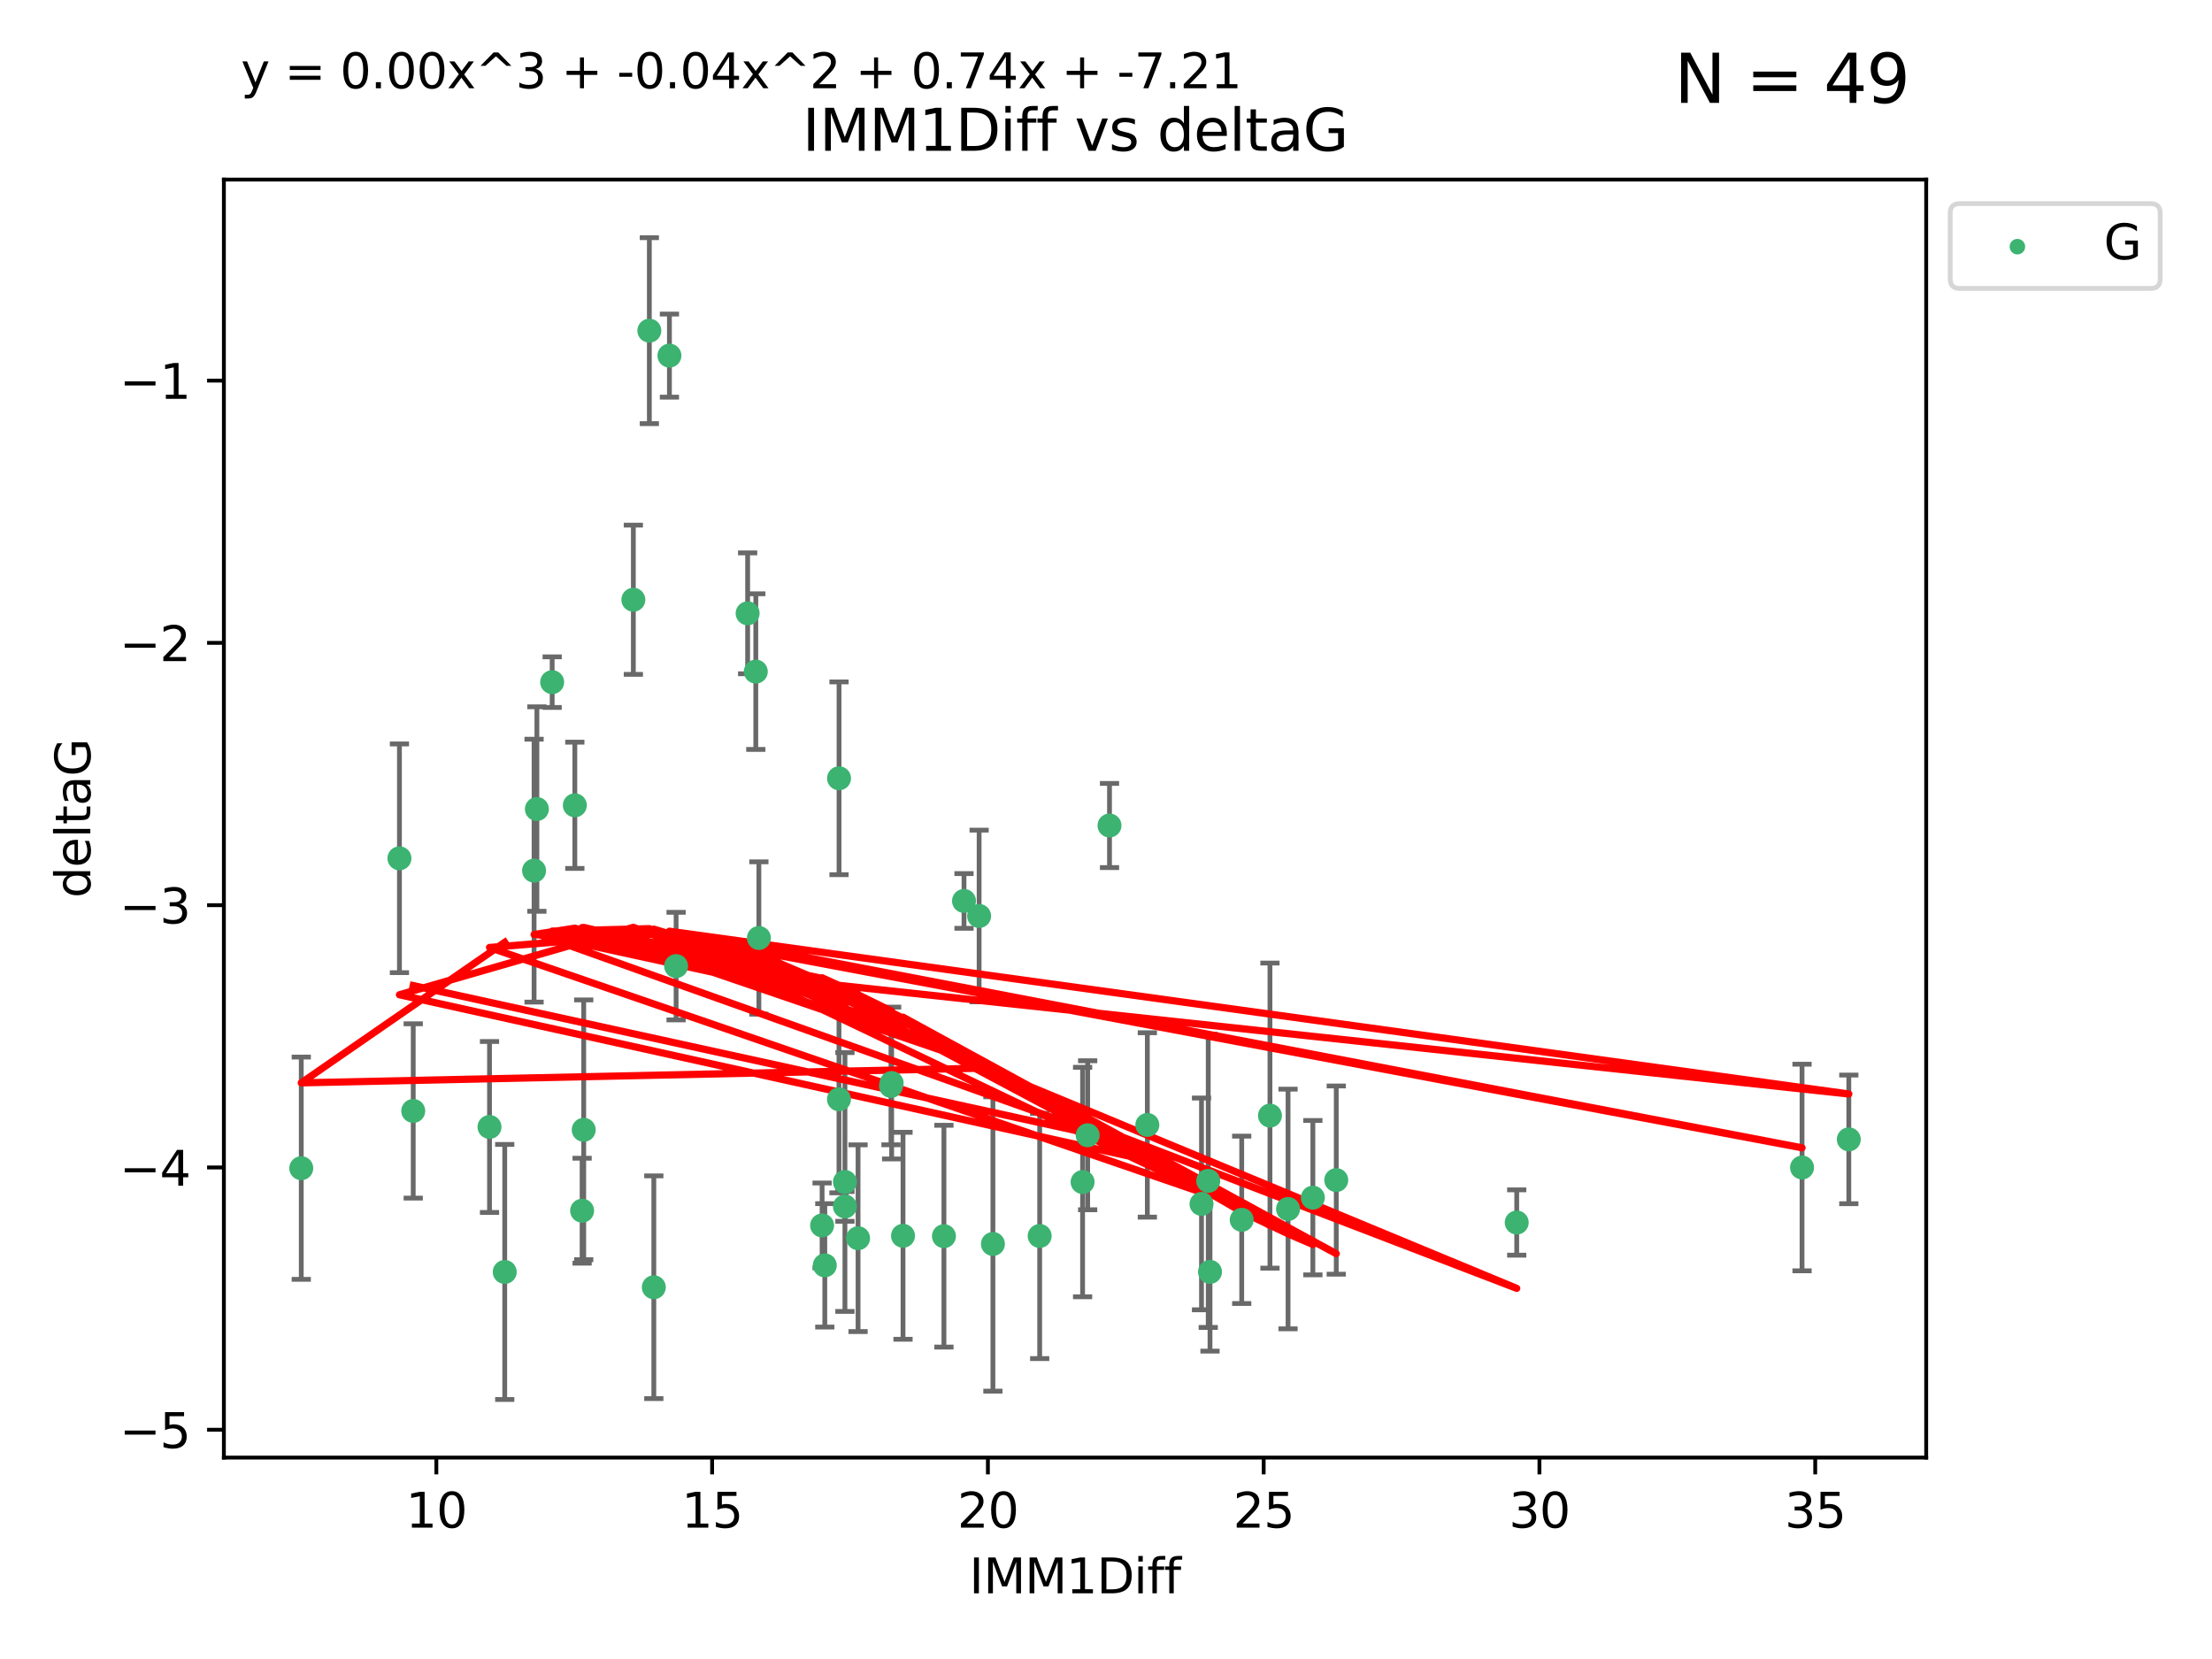 <?xml version="1.0" encoding="utf-8" standalone="no"?>
<!DOCTYPE svg PUBLIC "-//W3C//DTD SVG 1.1//EN"
  "http://www.w3.org/Graphics/SVG/1.1/DTD/svg11.dtd">
<svg xmlns:xlink="http://www.w3.org/1999/xlink" width="460.8pt" height="345.6pt" viewBox="0 0 460.8 345.6" xmlns="http://www.w3.org/2000/svg" version="1.1">
 <defs>
  <style type="text/css">*{stroke-linejoin: round; stroke-linecap: butt}</style>
 </defs>
 <g id="figure_1">
  <g id="patch_1">
   <path d="M 0 345.6 
L 460.8 345.6 
L 460.8 0 
L 0 0 
z
" style="fill: #ffffff"/>
  </g>
  <g id="axes_1">
   <g id="patch_2">
    <path d="M 46.64 303.64 
L 401.26 303.64 
L 401.26 37.411 
L 46.64 37.411 
z
" style="fill: #ffffff"/>
   </g>
   <g id="PathCollection_1">
    <defs>
     <path id="m336155860f" d="M 0 1.118 
C 0.297 1.118 0.581 1 0.791 0.791 
C 1 0.581 1.118 0.297 1.118 0 
C 1.118 -0.297 1 -0.581 0.791 -0.791 
C 0.581 -1 0.297 -1.118 0 -1.118 
C -0.297 -1.118 -0.581 -1 -0.791 -0.791 
C -1 -0.581 -1.118 -0.297 -1.118 0 
C -1.118 0.297 -1 0.581 -0.791 0.791 
C -0.581 1 -0.297 1.118 0 1.118 
z
" style="stroke: #3cb371"/>
    </defs>
    <g clip-path="url(#p2b0d3dd4d6)">
     <use xlink:href="#m336155860f" x="105.145" y="264.972" style="fill: #3cb371; stroke: #3cb371"/>
     <use xlink:href="#m336155860f" x="62.759" y="243.357" style="fill: #3cb371; stroke: #3cb371"/>
     <use xlink:href="#m336155860f" x="206.842" y="259.141" style="fill: #3cb371; stroke: #3cb371"/>
     <use xlink:href="#m336155860f" x="121.265" y="252.211" style="fill: #3cb371; stroke: #3cb371"/>
     <use xlink:href="#m336155860f" x="171.821" y="263.595" style="fill: #3cb371; stroke: #3cb371"/>
     <use xlink:href="#m336155860f" x="278.366" y="245.836" style="fill: #3cb371; stroke: #3cb371"/>
     <use xlink:href="#m336155860f" x="188.113" y="257.437" style="fill: #3cb371; stroke: #3cb371"/>
     <use xlink:href="#m336155860f" x="264.555" y="232.401" style="fill: #3cb371; stroke: #3cb371"/>
     <use xlink:href="#m336155860f" x="226.581" y="236.494" style="fill: #3cb371; stroke: #3cb371"/>
     <use xlink:href="#m336155860f" x="251.698" y="245.992" style="fill: #3cb371; stroke: #3cb371"/>
     <use xlink:href="#m336155860f" x="216.585" y="257.476" style="fill: #3cb371; stroke: #3cb371"/>
     <use xlink:href="#m336155860f" x="273.494" y="249.492" style="fill: #3cb371; stroke: #3cb371"/>
     <use xlink:href="#m336155860f" x="268.324" y="251.854" style="fill: #3cb371; stroke: #3cb371"/>
     <use xlink:href="#m336155860f" x="258.672" y="254.111" style="fill: #3cb371; stroke: #3cb371"/>
     <use xlink:href="#m336155860f" x="196.639" y="257.518" style="fill: #3cb371; stroke: #3cb371"/>
     <use xlink:href="#m336155860f" x="176.014" y="246.229" style="fill: #3cb371; stroke: #3cb371"/>
     <use xlink:href="#m336155860f" x="171.258" y="255.28" style="fill: #3cb371; stroke: #3cb371"/>
     <use xlink:href="#m336155860f" x="178.749" y="257.942" style="fill: #3cb371; stroke: #3cb371"/>
     <use xlink:href="#m336155860f" x="115.026" y="142.106" style="fill: #3cb371; stroke: #3cb371"/>
     <use xlink:href="#m336155860f" x="135.271" y="68.883" style="fill: #3cb371; stroke: #3cb371"/>
     <use xlink:href="#m336155860f" x="315.961" y="254.674" style="fill: #3cb371; stroke: #3cb371"/>
     <use xlink:href="#m336155860f" x="225.524" y="246.241" style="fill: #3cb371; stroke: #3cb371"/>
     <use xlink:href="#m336155860f" x="252.066" y="264.956" style="fill: #3cb371; stroke: #3cb371"/>
     <use xlink:href="#m336155860f" x="101.974" y="234.768" style="fill: #3cb371; stroke: #3cb371"/>
     <use xlink:href="#m336155860f" x="140.844" y="201.259" style="fill: #3cb371; stroke: #3cb371"/>
     <use xlink:href="#m336155860f" x="176.014" y="251.32" style="fill: #3cb371; stroke: #3cb371"/>
     <use xlink:href="#m336155860f" x="250.296" y="250.798" style="fill: #3cb371; stroke: #3cb371"/>
     <use xlink:href="#m336155860f" x="136.202" y="268.158" style="fill: #3cb371; stroke: #3cb371"/>
     <use xlink:href="#m336155860f" x="174.774" y="229.002" style="fill: #3cb371; stroke: #3cb371"/>
     <use xlink:href="#m336155860f" x="385.141" y="237.354" style="fill: #3cb371; stroke: #3cb371"/>
     <use xlink:href="#m336155860f" x="139.454" y="74.081" style="fill: #3cb371; stroke: #3cb371"/>
     <use xlink:href="#m336155860f" x="375.398" y="243.213" style="fill: #3cb371; stroke: #3cb371"/>
     <use xlink:href="#m336155860f" x="155.746" y="127.765" style="fill: #3cb371; stroke: #3cb371"/>
     <use xlink:href="#m336155860f" x="185.608" y="226.223" style="fill: #3cb371; stroke: #3cb371"/>
     <use xlink:href="#m336155860f" x="119.749" y="167.759" style="fill: #3cb371; stroke: #3cb371"/>
     <use xlink:href="#m336155860f" x="111.258" y="181.37" style="fill: #3cb371; stroke: #3cb371"/>
     <use xlink:href="#m336155860f" x="157.447" y="139.907" style="fill: #3cb371; stroke: #3cb371"/>
     <use xlink:href="#m336155860f" x="200.821" y="187.683" style="fill: #3cb371; stroke: #3cb371"/>
     <use xlink:href="#m336155860f" x="158.09" y="195.399" style="fill: #3cb371; stroke: #3cb371"/>
     <use xlink:href="#m336155860f" x="239.013" y="234.344" style="fill: #3cb371; stroke: #3cb371"/>
     <use xlink:href="#m336155860f" x="83.211" y="178.803" style="fill: #3cb371; stroke: #3cb371"/>
     <use xlink:href="#m336155860f" x="131.939" y="124.937" style="fill: #3cb371; stroke: #3cb371"/>
     <use xlink:href="#m336155860f" x="203.969" y="190.816" style="fill: #3cb371; stroke: #3cb371"/>
     <use xlink:href="#m336155860f" x="121.599" y="235.362" style="fill: #3cb371; stroke: #3cb371"/>
     <use xlink:href="#m336155860f" x="174.785" y="162.131" style="fill: #3cb371; stroke: #3cb371"/>
     <use xlink:href="#m336155860f" x="185.746" y="225.616" style="fill: #3cb371; stroke: #3cb371"/>
     <use xlink:href="#m336155860f" x="111.844" y="168.539" style="fill: #3cb371; stroke: #3cb371"/>
     <use xlink:href="#m336155860f" x="231.131" y="171.969" style="fill: #3cb371; stroke: #3cb371"/>
     <use xlink:href="#m336155860f" x="86.083" y="231.428" style="fill: #3cb371; stroke: #3cb371"/>
    </g>
   </g>
   <g id="matplotlib.axis_1">
    <g id="xtick_1">
     <g id="line2d_1">
      <defs>
       <path id="m17718bf301" d="M 0 0 
L 0 3.5 
" style="stroke: #000000; stroke-width: 0.8"/>
      </defs>
      <g>
       <use xlink:href="#m17718bf301" x="90.898" y="303.64" style="stroke: #000000; stroke-width: 0.8"/>
      </g>
     </g>
     <g id="text_1">
      <!-- 10 -->
      <g transform="translate(84.535 318.238)scale(0.1 -0.1)">
       <defs>
        <path id="DejaVuSans-31" d="M 794 531 
L 1825 531 
L 1825 4091 
L 703 3866 
L 703 4441 
L 1819 4666 
L 2450 4666 
L 2450 531 
L 3481 531 
L 3481 0 
L 794 0 
L 794 531 
z
" transform="scale(0.016)"/>
        <path id="DejaVuSans-30" d="M 2034 4250 
Q 1547 4250 1301 3770 
Q 1056 3291 1056 2328 
Q 1056 1369 1301 889 
Q 1547 409 2034 409 
Q 2525 409 2770 889 
Q 3016 1369 3016 2328 
Q 3016 3291 2770 3770 
Q 2525 4250 2034 4250 
z
M 2034 4750 
Q 2819 4750 3233 4129 
Q 3647 3509 3647 2328 
Q 3647 1150 3233 529 
Q 2819 -91 2034 -91 
Q 1250 -91 836 529 
Q 422 1150 422 2328 
Q 422 3509 836 4129 
Q 1250 4750 2034 4750 
z
" transform="scale(0.016)"/>
       </defs>
       <use xlink:href="#DejaVuSans-31"/>
       <use xlink:href="#DejaVuSans-30" x="63.623"/>
      </g>
     </g>
    </g>
    <g id="xtick_2">
     <g id="line2d_2">
      <g>
       <use xlink:href="#m17718bf301" x="148.347" y="303.64" style="stroke: #000000; stroke-width: 0.8"/>
      </g>
     </g>
     <g id="text_2">
      <!-- 15 -->
      <g transform="translate(141.984 318.238)scale(0.1 -0.1)">
       <defs>
        <path id="DejaVuSans-35" d="M 691 4666 
L 3169 4666 
L 3169 4134 
L 1269 4134 
L 1269 2991 
Q 1406 3038 1543 3061 
Q 1681 3084 1819 3084 
Q 2600 3084 3056 2656 
Q 3513 2228 3513 1497 
Q 3513 744 3044 326 
Q 2575 -91 1722 -91 
Q 1428 -91 1123 -41 
Q 819 9 494 109 
L 494 744 
Q 775 591 1075 516 
Q 1375 441 1709 441 
Q 2250 441 2565 725 
Q 2881 1009 2881 1497 
Q 2881 1984 2565 2268 
Q 2250 2553 1709 2553 
Q 1456 2553 1204 2497 
Q 953 2441 691 2322 
L 691 4666 
z
" transform="scale(0.016)"/>
       </defs>
       <use xlink:href="#DejaVuSans-31"/>
       <use xlink:href="#DejaVuSans-35" x="63.623"/>
      </g>
     </g>
    </g>
    <g id="xtick_3">
     <g id="line2d_3">
      <g>
       <use xlink:href="#m17718bf301" x="205.796" y="303.64" style="stroke: #000000; stroke-width: 0.8"/>
      </g>
     </g>
     <g id="text_3">
      <!-- 20 -->
      <g transform="translate(199.434 318.238)scale(0.1 -0.1)">
       <defs>
        <path id="DejaVuSans-32" d="M 1228 531 
L 3431 531 
L 3431 0 
L 469 0 
L 469 531 
Q 828 903 1448 1529 
Q 2069 2156 2228 2338 
Q 2531 2678 2651 2914 
Q 2772 3150 2772 3378 
Q 2772 3750 2511 3984 
Q 2250 4219 1831 4219 
Q 1534 4219 1204 4116 
Q 875 4013 500 3803 
L 500 4441 
Q 881 4594 1212 4672 
Q 1544 4750 1819 4750 
Q 2544 4750 2975 4387 
Q 3406 4025 3406 3419 
Q 3406 3131 3298 2873 
Q 3191 2616 2906 2266 
Q 2828 2175 2409 1742 
Q 1991 1309 1228 531 
z
" transform="scale(0.016)"/>
       </defs>
       <use xlink:href="#DejaVuSans-32"/>
       <use xlink:href="#DejaVuSans-30" x="63.623"/>
      </g>
     </g>
    </g>
    <g id="xtick_4">
     <g id="line2d_4">
      <g>
       <use xlink:href="#m17718bf301" x="263.245" y="303.64" style="stroke: #000000; stroke-width: 0.8"/>
      </g>
     </g>
     <g id="text_4">
      <!-- 25 -->
      <g transform="translate(256.883 318.238)scale(0.1 -0.1)">
       <use xlink:href="#DejaVuSans-32"/>
       <use xlink:href="#DejaVuSans-35" x="63.623"/>
      </g>
     </g>
    </g>
    <g id="xtick_5">
     <g id="line2d_5">
      <g>
       <use xlink:href="#m17718bf301" x="320.694" y="303.64" style="stroke: #000000; stroke-width: 0.8"/>
      </g>
     </g>
     <g id="text_5">
      <!-- 30 -->
      <g transform="translate(314.332 318.238)scale(0.1 -0.1)">
       <defs>
        <path id="DejaVuSans-33" d="M 2597 2516 
Q 3050 2419 3304 2112 
Q 3559 1806 3559 1356 
Q 3559 666 3084 287 
Q 2609 -91 1734 -91 
Q 1441 -91 1130 -33 
Q 819 25 488 141 
L 488 750 
Q 750 597 1062 519 
Q 1375 441 1716 441 
Q 2309 441 2620 675 
Q 2931 909 2931 1356 
Q 2931 1769 2642 2001 
Q 2353 2234 1838 2234 
L 1294 2234 
L 1294 2753 
L 1863 2753 
Q 2328 2753 2575 2939 
Q 2822 3125 2822 3475 
Q 2822 3834 2567 4026 
Q 2313 4219 1838 4219 
Q 1578 4219 1281 4162 
Q 984 4106 628 3988 
L 628 4550 
Q 988 4650 1302 4700 
Q 1616 4750 1894 4750 
Q 2613 4750 3031 4423 
Q 3450 4097 3450 3541 
Q 3450 3153 3228 2886 
Q 3006 2619 2597 2516 
z
" transform="scale(0.016)"/>
       </defs>
       <use xlink:href="#DejaVuSans-33"/>
       <use xlink:href="#DejaVuSans-30" x="63.623"/>
      </g>
     </g>
    </g>
    <g id="xtick_6">
     <g id="line2d_6">
      <g>
       <use xlink:href="#m17718bf301" x="378.144" y="303.64" style="stroke: #000000; stroke-width: 0.8"/>
      </g>
     </g>
     <g id="text_6">
      <!-- 35 -->
      <g transform="translate(371.781 318.238)scale(0.1 -0.1)">
       <use xlink:href="#DejaVuSans-33"/>
       <use xlink:href="#DejaVuSans-35" x="63.623"/>
      </g>
     </g>
    </g>
    <g id="text_7">
     <!-- IMM1Diff -->
     <g transform="translate(201.906 331.917)scale(0.1 -0.1)">
      <defs>
       <path id="DejaVuSans-49" d="M 628 4666 
L 1259 4666 
L 1259 0 
L 628 0 
L 628 4666 
z
" transform="scale(0.016)"/>
       <path id="DejaVuSans-4d" d="M 628 4666 
L 1569 4666 
L 2759 1491 
L 3956 4666 
L 4897 4666 
L 4897 0 
L 4281 0 
L 4281 4097 
L 3078 897 
L 2444 897 
L 1241 4097 
L 1241 0 
L 628 0 
L 628 4666 
z
" transform="scale(0.016)"/>
       <path id="DejaVuSans-44" d="M 1259 4147 
L 1259 519 
L 2022 519 
Q 2988 519 3436 956 
Q 3884 1394 3884 2338 
Q 3884 3275 3436 3711 
Q 2988 4147 2022 4147 
L 1259 4147 
z
M 628 4666 
L 1925 4666 
Q 3281 4666 3915 4102 
Q 4550 3538 4550 2338 
Q 4550 1131 3912 565 
Q 3275 0 1925 0 
L 628 0 
L 628 4666 
z
" transform="scale(0.016)"/>
       <path id="DejaVuSans-69" d="M 603 3500 
L 1178 3500 
L 1178 0 
L 603 0 
L 603 3500 
z
M 603 4863 
L 1178 4863 
L 1178 4134 
L 603 4134 
L 603 4863 
z
" transform="scale(0.016)"/>
       <path id="DejaVuSans-66" d="M 2375 4863 
L 2375 4384 
L 1825 4384 
Q 1516 4384 1395 4259 
Q 1275 4134 1275 3809 
L 1275 3500 
L 2222 3500 
L 2222 3053 
L 1275 3053 
L 1275 0 
L 697 0 
L 697 3053 
L 147 3053 
L 147 3500 
L 697 3500 
L 697 3744 
Q 697 4328 969 4595 
Q 1241 4863 1831 4863 
L 2375 4863 
z
" transform="scale(0.016)"/>
      </defs>
      <use xlink:href="#DejaVuSans-49"/>
      <use xlink:href="#DejaVuSans-4d" x="29.492"/>
      <use xlink:href="#DejaVuSans-4d" x="115.771"/>
      <use xlink:href="#DejaVuSans-31" x="202.051"/>
      <use xlink:href="#DejaVuSans-44" x="265.674"/>
      <use xlink:href="#DejaVuSans-69" x="342.676"/>
      <use xlink:href="#DejaVuSans-66" x="370.459"/>
      <use xlink:href="#DejaVuSans-66" x="405.664"/>
     </g>
    </g>
   </g>
   <g id="matplotlib.axis_2">
    <g id="ytick_1">
     <g id="line2d_7">
      <defs>
       <path id="me367a8a394" d="M 0 0 
L -3.5 0 
" style="stroke: #000000; stroke-width: 0.8"/>
      </defs>
      <g>
       <use xlink:href="#me367a8a394" x="46.64" y="297.844" style="stroke: #000000; stroke-width: 0.8"/>
      </g>
     </g>
     <g id="text_8">
      <!-- −5 -->
      <g transform="translate(24.898 301.643)scale(0.1 -0.1)">
       <defs>
        <path id="DejaVuSans-2212" d="M 678 2272 
L 4684 2272 
L 4684 1741 
L 678 1741 
L 678 2272 
z
" transform="scale(0.016)"/>
       </defs>
       <use xlink:href="#DejaVuSans-2212"/>
       <use xlink:href="#DejaVuSans-35" x="83.789"/>
      </g>
     </g>
    </g>
    <g id="ytick_2">
     <g id="line2d_8">
      <g>
       <use xlink:href="#me367a8a394" x="46.64" y="243.204" style="stroke: #000000; stroke-width: 0.8"/>
      </g>
     </g>
     <g id="text_9">
      <!-- −4 -->
      <g transform="translate(24.898 247.003)scale(0.1 -0.1)">
       <defs>
        <path id="DejaVuSans-34" d="M 2419 4116 
L 825 1625 
L 2419 1625 
L 2419 4116 
z
M 2253 4666 
L 3047 4666 
L 3047 1625 
L 3713 1625 
L 3713 1100 
L 3047 1100 
L 3047 0 
L 2419 0 
L 2419 1100 
L 313 1100 
L 313 1709 
L 2253 4666 
z
" transform="scale(0.016)"/>
       </defs>
       <use xlink:href="#DejaVuSans-2212"/>
       <use xlink:href="#DejaVuSans-34" x="83.789"/>
      </g>
     </g>
    </g>
    <g id="ytick_3">
     <g id="line2d_9">
      <g>
       <use xlink:href="#me367a8a394" x="46.64" y="188.564" style="stroke: #000000; stroke-width: 0.8"/>
      </g>
     </g>
     <g id="text_10">
      <!-- −3 -->
      <g transform="translate(24.898 192.364)scale(0.1 -0.1)">
       <use xlink:href="#DejaVuSans-2212"/>
       <use xlink:href="#DejaVuSans-33" x="83.789"/>
      </g>
     </g>
    </g>
    <g id="ytick_4">
     <g id="line2d_10">
      <g>
       <use xlink:href="#me367a8a394" x="46.64" y="133.924" style="stroke: #000000; stroke-width: 0.8"/>
      </g>
     </g>
     <g id="text_11">
      <!-- −2 -->
      <g transform="translate(24.898 137.724)scale(0.1 -0.1)">
       <use xlink:href="#DejaVuSans-2212"/>
       <use xlink:href="#DejaVuSans-32" x="83.789"/>
      </g>
     </g>
    </g>
    <g id="ytick_5">
     <g id="line2d_11">
      <g>
       <use xlink:href="#me367a8a394" x="46.64" y="79.284" style="stroke: #000000; stroke-width: 0.8"/>
      </g>
     </g>
     <g id="text_12">
      <!-- −1 -->
      <g transform="translate(24.898 83.084)scale(0.1 -0.1)">
       <use xlink:href="#DejaVuSans-2212"/>
       <use xlink:href="#DejaVuSans-31" x="83.789"/>
      </g>
     </g>
    </g>
    <g id="text_13">
     <!-- deltaG -->
     <g transform="translate(18.818 187.064)rotate(-90)scale(0.1 -0.1)">
      <defs>
       <path id="DejaVuSans-64" d="M 2906 2969 
L 2906 4863 
L 3481 4863 
L 3481 0 
L 2906 0 
L 2906 525 
Q 2725 213 2448 61 
Q 2172 -91 1784 -91 
Q 1150 -91 751 415 
Q 353 922 353 1747 
Q 353 2572 751 3078 
Q 1150 3584 1784 3584 
Q 2172 3584 2448 3432 
Q 2725 3281 2906 2969 
z
M 947 1747 
Q 947 1113 1208 752 
Q 1469 391 1925 391 
Q 2381 391 2643 752 
Q 2906 1113 2906 1747 
Q 2906 2381 2643 2742 
Q 2381 3103 1925 3103 
Q 1469 3103 1208 2742 
Q 947 2381 947 1747 
z
" transform="scale(0.016)"/>
       <path id="DejaVuSans-65" d="M 3597 1894 
L 3597 1613 
L 953 1613 
Q 991 1019 1311 708 
Q 1631 397 2203 397 
Q 2534 397 2845 478 
Q 3156 559 3463 722 
L 3463 178 
Q 3153 47 2828 -22 
Q 2503 -91 2169 -91 
Q 1331 -91 842 396 
Q 353 884 353 1716 
Q 353 2575 817 3079 
Q 1281 3584 2069 3584 
Q 2775 3584 3186 3129 
Q 3597 2675 3597 1894 
z
M 3022 2063 
Q 3016 2534 2758 2815 
Q 2500 3097 2075 3097 
Q 1594 3097 1305 2825 
Q 1016 2553 972 2059 
L 3022 2063 
z
" transform="scale(0.016)"/>
       <path id="DejaVuSans-6c" d="M 603 4863 
L 1178 4863 
L 1178 0 
L 603 0 
L 603 4863 
z
" transform="scale(0.016)"/>
       <path id="DejaVuSans-74" d="M 1172 4494 
L 1172 3500 
L 2356 3500 
L 2356 3053 
L 1172 3053 
L 1172 1153 
Q 1172 725 1289 603 
Q 1406 481 1766 481 
L 2356 481 
L 2356 0 
L 1766 0 
Q 1100 0 847 248 
Q 594 497 594 1153 
L 594 3053 
L 172 3053 
L 172 3500 
L 594 3500 
L 594 4494 
L 1172 4494 
z
" transform="scale(0.016)"/>
       <path id="DejaVuSans-61" d="M 2194 1759 
Q 1497 1759 1228 1600 
Q 959 1441 959 1056 
Q 959 750 1161 570 
Q 1363 391 1709 391 
Q 2188 391 2477 730 
Q 2766 1069 2766 1631 
L 2766 1759 
L 2194 1759 
z
M 3341 1997 
L 3341 0 
L 2766 0 
L 2766 531 
Q 2569 213 2275 61 
Q 1981 -91 1556 -91 
Q 1019 -91 701 211 
Q 384 513 384 1019 
Q 384 1609 779 1909 
Q 1175 2209 1959 2209 
L 2766 2209 
L 2766 2266 
Q 2766 2663 2505 2880 
Q 2244 3097 1772 3097 
Q 1472 3097 1187 3025 
Q 903 2953 641 2809 
L 641 3341 
Q 956 3463 1253 3523 
Q 1550 3584 1831 3584 
Q 2591 3584 2966 3190 
Q 3341 2797 3341 1997 
z
" transform="scale(0.016)"/>
       <path id="DejaVuSans-47" d="M 3809 666 
L 3809 1919 
L 2778 1919 
L 2778 2438 
L 4434 2438 
L 4434 434 
Q 4069 175 3628 42 
Q 3188 -91 2688 -91 
Q 1594 -91 976 548 
Q 359 1188 359 2328 
Q 359 3472 976 4111 
Q 1594 4750 2688 4750 
Q 3144 4750 3555 4637 
Q 3966 4525 4313 4306 
L 4313 3634 
Q 3963 3931 3569 4081 
Q 3175 4231 2741 4231 
Q 1884 4231 1454 3753 
Q 1025 3275 1025 2328 
Q 1025 1384 1454 906 
Q 1884 428 2741 428 
Q 3075 428 3337 486 
Q 3600 544 3809 666 
z
" transform="scale(0.016)"/>
      </defs>
      <use xlink:href="#DejaVuSans-64"/>
      <use xlink:href="#DejaVuSans-65" x="63.477"/>
      <use xlink:href="#DejaVuSans-6c" x="125"/>
      <use xlink:href="#DejaVuSans-74" x="152.783"/>
      <use xlink:href="#DejaVuSans-61" x="191.992"/>
      <use xlink:href="#DejaVuSans-47" x="253.271"/>
     </g>
    </g>
   </g>
   <g id="LineCollection_1">
    <path d="M 105.145 291.539 
L 105.145 238.405 
" clip-path="url(#p2b0d3dd4d6)" style="fill: none; stroke: #696969"/>
    <path d="M 62.759 266.51 
L 62.759 220.204 
" clip-path="url(#p2b0d3dd4d6)" style="fill: none; stroke: #696969"/>
    <path d="M 206.842 289.801 
L 206.842 228.482 
" clip-path="url(#p2b0d3dd4d6)" style="fill: none; stroke: #696969"/>
    <path d="M 121.265 263.143 
L 121.265 241.28 
" clip-path="url(#p2b0d3dd4d6)" style="fill: none; stroke: #696969"/>
    <path d="M 171.821 276.447 
L 171.821 250.742 
" clip-path="url(#p2b0d3dd4d6)" style="fill: none; stroke: #696969"/>
    <path d="M 278.366 265.441 
L 278.366 226.232 
" clip-path="url(#p2b0d3dd4d6)" style="fill: none; stroke: #696969"/>
    <path d="M 188.113 278.993 
L 188.113 235.88 
" clip-path="url(#p2b0d3dd4d6)" style="fill: none; stroke: #696969"/>
    <path d="M 264.555 264.182 
L 264.555 200.62 
" clip-path="url(#p2b0d3dd4d6)" style="fill: none; stroke: #696969"/>
    <path d="M 226.581 252.013 
L 226.581 220.976 
" clip-path="url(#p2b0d3dd4d6)" style="fill: none; stroke: #696969"/>
    <path d="M 251.698 276.528 
L 251.698 215.456 
" clip-path="url(#p2b0d3dd4d6)" style="fill: none; stroke: #696969"/>
    <path d="M 216.585 283.018 
L 216.585 231.934 
" clip-path="url(#p2b0d3dd4d6)" style="fill: none; stroke: #696969"/>
    <path d="M 273.494 265.571 
L 273.494 233.414 
" clip-path="url(#p2b0d3dd4d6)" style="fill: none; stroke: #696969"/>
    <path d="M 268.324 276.82 
L 268.324 226.888 
" clip-path="url(#p2b0d3dd4d6)" style="fill: none; stroke: #696969"/>
    <path d="M 258.672 271.544 
L 258.672 236.678 
" clip-path="url(#p2b0d3dd4d6)" style="fill: none; stroke: #696969"/>
    <path d="M 196.639 280.619 
L 196.639 234.417 
" clip-path="url(#p2b0d3dd4d6)" style="fill: none; stroke: #696969"/>
    <path d="M 176.014 273.192 
L 176.014 219.267 
" clip-path="url(#p2b0d3dd4d6)" style="fill: none; stroke: #696969"/>
    <path d="M 171.258 264.116 
L 171.258 246.445 
" clip-path="url(#p2b0d3dd4d6)" style="fill: none; stroke: #696969"/>
    <path d="M 178.749 277.391 
L 178.749 238.493 
" clip-path="url(#p2b0d3dd4d6)" style="fill: none; stroke: #696969"/>
    <path d="M 115.026 147.375 
L 115.026 136.837 
" clip-path="url(#p2b0d3dd4d6)" style="fill: none; stroke: #696969"/>
    <path d="M 135.271 88.254 
L 135.271 49.513 
" clip-path="url(#p2b0d3dd4d6)" style="fill: none; stroke: #696969"/>
    <path d="M 315.961 261.477 
L 315.961 247.87 
" clip-path="url(#p2b0d3dd4d6)" style="fill: none; stroke: #696969"/>
    <path d="M 225.524 270.142 
L 225.524 222.34 
" clip-path="url(#p2b0d3dd4d6)" style="fill: none; stroke: #696969"/>
    <path d="M 252.066 281.463 
L 252.066 248.45 
" clip-path="url(#p2b0d3dd4d6)" style="fill: none; stroke: #696969"/>
    <path d="M 101.974 252.578 
L 101.974 216.959 
" clip-path="url(#p2b0d3dd4d6)" style="fill: none; stroke: #696969"/>
    <path d="M 140.844 212.466 
L 140.844 190.051 
" clip-path="url(#p2b0d3dd4d6)" style="fill: none; stroke: #696969"/>
    <path d="M 176.014 254.415 
L 176.014 248.226 
" clip-path="url(#p2b0d3dd4d6)" style="fill: none; stroke: #696969"/>
    <path d="M 250.296 272.857 
L 250.296 228.74 
" clip-path="url(#p2b0d3dd4d6)" style="fill: none; stroke: #696969"/>
    <path d="M 136.202 291.357 
L 136.202 244.958 
" clip-path="url(#p2b0d3dd4d6)" style="fill: none; stroke: #696969"/>
    <path d="M 174.774 248.489 
L 174.774 209.516 
" clip-path="url(#p2b0d3dd4d6)" style="fill: none; stroke: #696969"/>
    <path d="M 385.141 250.753 
L 385.141 223.954 
" clip-path="url(#p2b0d3dd4d6)" style="fill: none; stroke: #696969"/>
    <path d="M 139.454 82.737 
L 139.454 65.426 
" clip-path="url(#p2b0d3dd4d6)" style="fill: none; stroke: #696969"/>
    <path d="M 375.398 264.733 
L 375.398 221.693 
" clip-path="url(#p2b0d3dd4d6)" style="fill: none; stroke: #696969"/>
    <path d="M 155.746 140.357 
L 155.746 115.174 
" clip-path="url(#p2b0d3dd4d6)" style="fill: none; stroke: #696969"/>
    <path d="M 185.608 238.478 
L 185.608 213.969 
" clip-path="url(#p2b0d3dd4d6)" style="fill: none; stroke: #696969"/>
    <path d="M 119.749 180.911 
L 119.749 154.608 
" clip-path="url(#p2b0d3dd4d6)" style="fill: none; stroke: #696969"/>
    <path d="M 111.258 208.753 
L 111.258 153.986 
" clip-path="url(#p2b0d3dd4d6)" style="fill: none; stroke: #696969"/>
    <path d="M 157.447 156.119 
L 157.447 123.695 
" clip-path="url(#p2b0d3dd4d6)" style="fill: none; stroke: #696969"/>
    <path d="M 200.821 193.382 
L 200.821 181.984 
" clip-path="url(#p2b0d3dd4d6)" style="fill: none; stroke: #696969"/>
    <path d="M 158.09 211.267 
L 158.09 179.53 
" clip-path="url(#p2b0d3dd4d6)" style="fill: none; stroke: #696969"/>
    <path d="M 239.013 253.55 
L 239.013 215.138 
" clip-path="url(#p2b0d3dd4d6)" style="fill: none; stroke: #696969"/>
    <path d="M 83.211 202.627 
L 83.211 154.978 
" clip-path="url(#p2b0d3dd4d6)" style="fill: none; stroke: #696969"/>
    <path d="M 131.939 140.481 
L 131.939 109.392 
" clip-path="url(#p2b0d3dd4d6)" style="fill: none; stroke: #696969"/>
    <path d="M 203.969 208.701 
L 203.969 172.931 
" clip-path="url(#p2b0d3dd4d6)" style="fill: none; stroke: #696969"/>
    <path d="M 121.599 262.421 
L 121.599 208.303 
" clip-path="url(#p2b0d3dd4d6)" style="fill: none; stroke: #696969"/>
    <path d="M 174.785 182.209 
L 174.785 142.054 
" clip-path="url(#p2b0d3dd4d6)" style="fill: none; stroke: #696969"/>
    <path d="M 185.746 241.429 
L 185.746 209.803 
" clip-path="url(#p2b0d3dd4d6)" style="fill: none; stroke: #696969"/>
    <path d="M 111.844 189.837 
L 111.844 147.241 
" clip-path="url(#p2b0d3dd4d6)" style="fill: none; stroke: #696969"/>
    <path d="M 231.131 180.734 
L 231.131 163.205 
" clip-path="url(#p2b0d3dd4d6)" style="fill: none; stroke: #696969"/>
    <path d="M 86.083 249.586 
L 86.083 213.27 
" clip-path="url(#p2b0d3dd4d6)" style="fill: none; stroke: #696969"/>
   </g>
   <g id="line2d_12">
    <defs>
     <path id="m8265a36508" d="M 2 0 
L -2 -0 
" style="stroke: #696969"/>
    </defs>
    <g clip-path="url(#p2b0d3dd4d6)">
     <use xlink:href="#m8265a36508" x="105.145" y="291.539" style="fill: #696969; stroke: #696969"/>
     <use xlink:href="#m8265a36508" x="62.759" y="266.51" style="fill: #696969; stroke: #696969"/>
     <use xlink:href="#m8265a36508" x="206.842" y="289.801" style="fill: #696969; stroke: #696969"/>
     <use xlink:href="#m8265a36508" x="121.265" y="263.143" style="fill: #696969; stroke: #696969"/>
     <use xlink:href="#m8265a36508" x="171.821" y="276.447" style="fill: #696969; stroke: #696969"/>
     <use xlink:href="#m8265a36508" x="278.366" y="265.441" style="fill: #696969; stroke: #696969"/>
     <use xlink:href="#m8265a36508" x="188.113" y="278.993" style="fill: #696969; stroke: #696969"/>
     <use xlink:href="#m8265a36508" x="264.555" y="264.182" style="fill: #696969; stroke: #696969"/>
     <use xlink:href="#m8265a36508" x="226.581" y="252.013" style="fill: #696969; stroke: #696969"/>
     <use xlink:href="#m8265a36508" x="251.698" y="276.528" style="fill: #696969; stroke: #696969"/>
     <use xlink:href="#m8265a36508" x="216.585" y="283.018" style="fill: #696969; stroke: #696969"/>
     <use xlink:href="#m8265a36508" x="273.494" y="265.571" style="fill: #696969; stroke: #696969"/>
     <use xlink:href="#m8265a36508" x="268.324" y="276.82" style="fill: #696969; stroke: #696969"/>
     <use xlink:href="#m8265a36508" x="258.672" y="271.544" style="fill: #696969; stroke: #696969"/>
     <use xlink:href="#m8265a36508" x="196.639" y="280.619" style="fill: #696969; stroke: #696969"/>
     <use xlink:href="#m8265a36508" x="176.014" y="273.192" style="fill: #696969; stroke: #696969"/>
     <use xlink:href="#m8265a36508" x="171.258" y="264.116" style="fill: #696969; stroke: #696969"/>
     <use xlink:href="#m8265a36508" x="178.749" y="277.391" style="fill: #696969; stroke: #696969"/>
     <use xlink:href="#m8265a36508" x="115.026" y="147.375" style="fill: #696969; stroke: #696969"/>
     <use xlink:href="#m8265a36508" x="135.271" y="88.254" style="fill: #696969; stroke: #696969"/>
     <use xlink:href="#m8265a36508" x="315.961" y="261.477" style="fill: #696969; stroke: #696969"/>
     <use xlink:href="#m8265a36508" x="225.524" y="270.142" style="fill: #696969; stroke: #696969"/>
     <use xlink:href="#m8265a36508" x="252.066" y="281.463" style="fill: #696969; stroke: #696969"/>
     <use xlink:href="#m8265a36508" x="101.974" y="252.578" style="fill: #696969; stroke: #696969"/>
     <use xlink:href="#m8265a36508" x="140.844" y="212.466" style="fill: #696969; stroke: #696969"/>
     <use xlink:href="#m8265a36508" x="176.014" y="254.415" style="fill: #696969; stroke: #696969"/>
     <use xlink:href="#m8265a36508" x="250.296" y="272.857" style="fill: #696969; stroke: #696969"/>
     <use xlink:href="#m8265a36508" x="136.202" y="291.357" style="fill: #696969; stroke: #696969"/>
     <use xlink:href="#m8265a36508" x="174.774" y="248.489" style="fill: #696969; stroke: #696969"/>
     <use xlink:href="#m8265a36508" x="385.141" y="250.753" style="fill: #696969; stroke: #696969"/>
     <use xlink:href="#m8265a36508" x="139.454" y="82.737" style="fill: #696969; stroke: #696969"/>
     <use xlink:href="#m8265a36508" x="375.398" y="264.733" style="fill: #696969; stroke: #696969"/>
     <use xlink:href="#m8265a36508" x="155.746" y="140.357" style="fill: #696969; stroke: #696969"/>
     <use xlink:href="#m8265a36508" x="185.608" y="238.478" style="fill: #696969; stroke: #696969"/>
     <use xlink:href="#m8265a36508" x="119.749" y="180.911" style="fill: #696969; stroke: #696969"/>
     <use xlink:href="#m8265a36508" x="111.258" y="208.753" style="fill: #696969; stroke: #696969"/>
     <use xlink:href="#m8265a36508" x="157.447" y="156.119" style="fill: #696969; stroke: #696969"/>
     <use xlink:href="#m8265a36508" x="200.821" y="193.382" style="fill: #696969; stroke: #696969"/>
     <use xlink:href="#m8265a36508" x="158.09" y="211.267" style="fill: #696969; stroke: #696969"/>
     <use xlink:href="#m8265a36508" x="239.013" y="253.55" style="fill: #696969; stroke: #696969"/>
     <use xlink:href="#m8265a36508" x="83.211" y="202.627" style="fill: #696969; stroke: #696969"/>
     <use xlink:href="#m8265a36508" x="131.939" y="140.481" style="fill: #696969; stroke: #696969"/>
     <use xlink:href="#m8265a36508" x="203.969" y="208.701" style="fill: #696969; stroke: #696969"/>
     <use xlink:href="#m8265a36508" x="121.599" y="262.421" style="fill: #696969; stroke: #696969"/>
     <use xlink:href="#m8265a36508" x="174.785" y="182.209" style="fill: #696969; stroke: #696969"/>
     <use xlink:href="#m8265a36508" x="185.746" y="241.429" style="fill: #696969; stroke: #696969"/>
     <use xlink:href="#m8265a36508" x="111.844" y="189.837" style="fill: #696969; stroke: #696969"/>
     <use xlink:href="#m8265a36508" x="231.131" y="180.734" style="fill: #696969; stroke: #696969"/>
     <use xlink:href="#m8265a36508" x="86.083" y="249.586" style="fill: #696969; stroke: #696969"/>
    </g>
   </g>
   <g id="line2d_13">
    <g clip-path="url(#p2b0d3dd4d6)">
     <use xlink:href="#m8265a36508" x="105.145" y="238.405" style="fill: #696969; stroke: #696969"/>
     <use xlink:href="#m8265a36508" x="62.759" y="220.204" style="fill: #696969; stroke: #696969"/>
     <use xlink:href="#m8265a36508" x="206.842" y="228.482" style="fill: #696969; stroke: #696969"/>
     <use xlink:href="#m8265a36508" x="121.265" y="241.28" style="fill: #696969; stroke: #696969"/>
     <use xlink:href="#m8265a36508" x="171.821" y="250.742" style="fill: #696969; stroke: #696969"/>
     <use xlink:href="#m8265a36508" x="278.366" y="226.232" style="fill: #696969; stroke: #696969"/>
     <use xlink:href="#m8265a36508" x="188.113" y="235.88" style="fill: #696969; stroke: #696969"/>
     <use xlink:href="#m8265a36508" x="264.555" y="200.62" style="fill: #696969; stroke: #696969"/>
     <use xlink:href="#m8265a36508" x="226.581" y="220.976" style="fill: #696969; stroke: #696969"/>
     <use xlink:href="#m8265a36508" x="251.698" y="215.456" style="fill: #696969; stroke: #696969"/>
     <use xlink:href="#m8265a36508" x="216.585" y="231.934" style="fill: #696969; stroke: #696969"/>
     <use xlink:href="#m8265a36508" x="273.494" y="233.414" style="fill: #696969; stroke: #696969"/>
     <use xlink:href="#m8265a36508" x="268.324" y="226.888" style="fill: #696969; stroke: #696969"/>
     <use xlink:href="#m8265a36508" x="258.672" y="236.678" style="fill: #696969; stroke: #696969"/>
     <use xlink:href="#m8265a36508" x="196.639" y="234.417" style="fill: #696969; stroke: #696969"/>
     <use xlink:href="#m8265a36508" x="176.014" y="219.267" style="fill: #696969; stroke: #696969"/>
     <use xlink:href="#m8265a36508" x="171.258" y="246.445" style="fill: #696969; stroke: #696969"/>
     <use xlink:href="#m8265a36508" x="178.749" y="238.493" style="fill: #696969; stroke: #696969"/>
     <use xlink:href="#m8265a36508" x="115.026" y="136.837" style="fill: #696969; stroke: #696969"/>
     <use xlink:href="#m8265a36508" x="135.271" y="49.513" style="fill: #696969; stroke: #696969"/>
     <use xlink:href="#m8265a36508" x="315.961" y="247.87" style="fill: #696969; stroke: #696969"/>
     <use xlink:href="#m8265a36508" x="225.524" y="222.34" style="fill: #696969; stroke: #696969"/>
     <use xlink:href="#m8265a36508" x="252.066" y="248.45" style="fill: #696969; stroke: #696969"/>
     <use xlink:href="#m8265a36508" x="101.974" y="216.959" style="fill: #696969; stroke: #696969"/>
     <use xlink:href="#m8265a36508" x="140.844" y="190.051" style="fill: #696969; stroke: #696969"/>
     <use xlink:href="#m8265a36508" x="176.014" y="248.226" style="fill: #696969; stroke: #696969"/>
     <use xlink:href="#m8265a36508" x="250.296" y="228.74" style="fill: #696969; stroke: #696969"/>
     <use xlink:href="#m8265a36508" x="136.202" y="244.958" style="fill: #696969; stroke: #696969"/>
     <use xlink:href="#m8265a36508" x="174.774" y="209.516" style="fill: #696969; stroke: #696969"/>
     <use xlink:href="#m8265a36508" x="385.141" y="223.954" style="fill: #696969; stroke: #696969"/>
     <use xlink:href="#m8265a36508" x="139.454" y="65.426" style="fill: #696969; stroke: #696969"/>
     <use xlink:href="#m8265a36508" x="375.398" y="221.693" style="fill: #696969; stroke: #696969"/>
     <use xlink:href="#m8265a36508" x="155.746" y="115.174" style="fill: #696969; stroke: #696969"/>
     <use xlink:href="#m8265a36508" x="185.608" y="213.969" style="fill: #696969; stroke: #696969"/>
     <use xlink:href="#m8265a36508" x="119.749" y="154.608" style="fill: #696969; stroke: #696969"/>
     <use xlink:href="#m8265a36508" x="111.258" y="153.986" style="fill: #696969; stroke: #696969"/>
     <use xlink:href="#m8265a36508" x="157.447" y="123.695" style="fill: #696969; stroke: #696969"/>
     <use xlink:href="#m8265a36508" x="200.821" y="181.984" style="fill: #696969; stroke: #696969"/>
     <use xlink:href="#m8265a36508" x="158.09" y="179.53" style="fill: #696969; stroke: #696969"/>
     <use xlink:href="#m8265a36508" x="239.013" y="215.138" style="fill: #696969; stroke: #696969"/>
     <use xlink:href="#m8265a36508" x="83.211" y="154.978" style="fill: #696969; stroke: #696969"/>
     <use xlink:href="#m8265a36508" x="131.939" y="109.392" style="fill: #696969; stroke: #696969"/>
     <use xlink:href="#m8265a36508" x="203.969" y="172.931" style="fill: #696969; stroke: #696969"/>
     <use xlink:href="#m8265a36508" x="121.599" y="208.303" style="fill: #696969; stroke: #696969"/>
     <use xlink:href="#m8265a36508" x="174.785" y="142.054" style="fill: #696969; stroke: #696969"/>
     <use xlink:href="#m8265a36508" x="185.746" y="209.803" style="fill: #696969; stroke: #696969"/>
     <use xlink:href="#m8265a36508" x="111.844" y="147.241" style="fill: #696969; stroke: #696969"/>
     <use xlink:href="#m8265a36508" x="231.131" y="163.205" style="fill: #696969; stroke: #696969"/>
     <use xlink:href="#m8265a36508" x="86.083" y="213.27" style="fill: #696969; stroke: #696969"/>
    </g>
   </g>
   <g id="line2d_14">
    <path d="M 105.145 196.302 
L 62.759 225.576 
L 206.842 222.472 
L 121.265 193.224 
L 171.821 203.934 
L 278.366 261.162 
L 188.113 211.894 
L 264.555 255.299 
L 226.581 234.322 
L 251.698 248.796 
L 216.585 228.295 
L 273.494 259.248 
L 268.324 257.028 
L 258.672 252.43 
L 196.639 216.569 
L 176.014 205.837 
L 171.258 203.687 
L 178.749 207.136 
L 115.026 193.963 
L 135.271 193.452 
L 315.961 268.39 
L 225.524 233.686 
L 252.066 248.994 
L 101.974 197.375 
L 140.844 194.204 
L 176.014 205.837 
L 250.296 248.039 
L 136.202 193.553 
L 174.774 205.262 
L 385.141 227.899 
L 139.454 193.984 
L 375.398 239.107 
L 155.746 197.823 
L 185.608 210.578 
L 119.749 193.353 
L 111.258 194.68 
L 157.447 198.371 
L 200.821 218.956 
L 158.09 198.584 
L 239.013 241.687 
L 83.211 207.228 
L 131.939 193.175 
L 203.969 220.784 
L 121.599 193.2 
L 174.785 205.267 
L 185.746 210.65 
L 111.844 194.555 
L 231.131 237.046 
L 86.083 205.311 
" clip-path="url(#p2b0d3dd4d6)" style="fill: none; stroke: #ff0000; stroke-width: 1.5; stroke-linecap: square"/>
   </g>
   <g id="line2d_15">
    <defs>
     <path id="mb1ad772e11" d="M 0 2 
C 0.53 2 1.039 1.789 1.414 1.414 
C 1.789 1.039 2 0.53 2 0 
C 2 -0.53 1.789 -1.039 1.414 -1.414 
C 1.039 -1.789 0.53 -2 0 -2 
C -0.53 -2 -1.039 -1.789 -1.414 -1.414 
C -1.789 -1.039 -2 -0.53 -2 0 
C -2 0.53 -1.789 1.039 -1.414 1.414 
C -1.039 1.789 -0.53 2 0 2 
z
" style="stroke: #3cb371"/>
    </defs>
    <g clip-path="url(#p2b0d3dd4d6)">
     <use xlink:href="#mb1ad772e11" x="105.145" y="264.972" style="fill: #3cb371; stroke: #3cb371"/>
     <use xlink:href="#mb1ad772e11" x="62.759" y="243.357" style="fill: #3cb371; stroke: #3cb371"/>
     <use xlink:href="#mb1ad772e11" x="206.842" y="259.141" style="fill: #3cb371; stroke: #3cb371"/>
     <use xlink:href="#mb1ad772e11" x="121.265" y="252.211" style="fill: #3cb371; stroke: #3cb371"/>
     <use xlink:href="#mb1ad772e11" x="171.821" y="263.595" style="fill: #3cb371; stroke: #3cb371"/>
     <use xlink:href="#mb1ad772e11" x="278.366" y="245.836" style="fill: #3cb371; stroke: #3cb371"/>
     <use xlink:href="#mb1ad772e11" x="188.113" y="257.437" style="fill: #3cb371; stroke: #3cb371"/>
     <use xlink:href="#mb1ad772e11" x="264.555" y="232.401" style="fill: #3cb371; stroke: #3cb371"/>
     <use xlink:href="#mb1ad772e11" x="226.581" y="236.494" style="fill: #3cb371; stroke: #3cb371"/>
     <use xlink:href="#mb1ad772e11" x="251.698" y="245.992" style="fill: #3cb371; stroke: #3cb371"/>
     <use xlink:href="#mb1ad772e11" x="216.585" y="257.476" style="fill: #3cb371; stroke: #3cb371"/>
     <use xlink:href="#mb1ad772e11" x="273.494" y="249.492" style="fill: #3cb371; stroke: #3cb371"/>
     <use xlink:href="#mb1ad772e11" x="268.324" y="251.854" style="fill: #3cb371; stroke: #3cb371"/>
     <use xlink:href="#mb1ad772e11" x="258.672" y="254.111" style="fill: #3cb371; stroke: #3cb371"/>
     <use xlink:href="#mb1ad772e11" x="196.639" y="257.518" style="fill: #3cb371; stroke: #3cb371"/>
     <use xlink:href="#mb1ad772e11" x="176.014" y="246.229" style="fill: #3cb371; stroke: #3cb371"/>
     <use xlink:href="#mb1ad772e11" x="171.258" y="255.28" style="fill: #3cb371; stroke: #3cb371"/>
     <use xlink:href="#mb1ad772e11" x="178.749" y="257.942" style="fill: #3cb371; stroke: #3cb371"/>
     <use xlink:href="#mb1ad772e11" x="115.026" y="142.106" style="fill: #3cb371; stroke: #3cb371"/>
     <use xlink:href="#mb1ad772e11" x="135.271" y="68.883" style="fill: #3cb371; stroke: #3cb371"/>
     <use xlink:href="#mb1ad772e11" x="315.961" y="254.674" style="fill: #3cb371; stroke: #3cb371"/>
     <use xlink:href="#mb1ad772e11" x="225.524" y="246.241" style="fill: #3cb371; stroke: #3cb371"/>
     <use xlink:href="#mb1ad772e11" x="252.066" y="264.956" style="fill: #3cb371; stroke: #3cb371"/>
     <use xlink:href="#mb1ad772e11" x="101.974" y="234.768" style="fill: #3cb371; stroke: #3cb371"/>
     <use xlink:href="#mb1ad772e11" x="140.844" y="201.259" style="fill: #3cb371; stroke: #3cb371"/>
     <use xlink:href="#mb1ad772e11" x="176.014" y="251.32" style="fill: #3cb371; stroke: #3cb371"/>
     <use xlink:href="#mb1ad772e11" x="250.296" y="250.798" style="fill: #3cb371; stroke: #3cb371"/>
     <use xlink:href="#mb1ad772e11" x="136.202" y="268.158" style="fill: #3cb371; stroke: #3cb371"/>
     <use xlink:href="#mb1ad772e11" x="174.774" y="229.002" style="fill: #3cb371; stroke: #3cb371"/>
     <use xlink:href="#mb1ad772e11" x="385.141" y="237.354" style="fill: #3cb371; stroke: #3cb371"/>
     <use xlink:href="#mb1ad772e11" x="139.454" y="74.081" style="fill: #3cb371; stroke: #3cb371"/>
     <use xlink:href="#mb1ad772e11" x="375.398" y="243.213" style="fill: #3cb371; stroke: #3cb371"/>
     <use xlink:href="#mb1ad772e11" x="155.746" y="127.765" style="fill: #3cb371; stroke: #3cb371"/>
     <use xlink:href="#mb1ad772e11" x="185.608" y="226.223" style="fill: #3cb371; stroke: #3cb371"/>
     <use xlink:href="#mb1ad772e11" x="119.749" y="167.759" style="fill: #3cb371; stroke: #3cb371"/>
     <use xlink:href="#mb1ad772e11" x="111.258" y="181.37" style="fill: #3cb371; stroke: #3cb371"/>
     <use xlink:href="#mb1ad772e11" x="157.447" y="139.907" style="fill: #3cb371; stroke: #3cb371"/>
     <use xlink:href="#mb1ad772e11" x="200.821" y="187.683" style="fill: #3cb371; stroke: #3cb371"/>
     <use xlink:href="#mb1ad772e11" x="158.09" y="195.399" style="fill: #3cb371; stroke: #3cb371"/>
     <use xlink:href="#mb1ad772e11" x="239.013" y="234.344" style="fill: #3cb371; stroke: #3cb371"/>
     <use xlink:href="#mb1ad772e11" x="83.211" y="178.803" style="fill: #3cb371; stroke: #3cb371"/>
     <use xlink:href="#mb1ad772e11" x="131.939" y="124.937" style="fill: #3cb371; stroke: #3cb371"/>
     <use xlink:href="#mb1ad772e11" x="203.969" y="190.816" style="fill: #3cb371; stroke: #3cb371"/>
     <use xlink:href="#mb1ad772e11" x="121.599" y="235.362" style="fill: #3cb371; stroke: #3cb371"/>
     <use xlink:href="#mb1ad772e11" x="174.785" y="162.131" style="fill: #3cb371; stroke: #3cb371"/>
     <use xlink:href="#mb1ad772e11" x="185.746" y="225.616" style="fill: #3cb371; stroke: #3cb371"/>
     <use xlink:href="#mb1ad772e11" x="111.844" y="168.539" style="fill: #3cb371; stroke: #3cb371"/>
     <use xlink:href="#mb1ad772e11" x="231.131" y="171.969" style="fill: #3cb371; stroke: #3cb371"/>
     <use xlink:href="#mb1ad772e11" x="86.083" y="231.428" style="fill: #3cb371; stroke: #3cb371"/>
    </g>
   </g>
   <g id="patch_3">
    <path d="M 46.64 303.64 
L 46.64 37.411 
" style="fill: none; stroke: #000000; stroke-width: 0.8; stroke-linejoin: miter; stroke-linecap: square"/>
   </g>
   <g id="patch_4">
    <path d="M 401.26 303.64 
L 401.26 37.411 
" style="fill: none; stroke: #000000; stroke-width: 0.8; stroke-linejoin: miter; stroke-linecap: square"/>
   </g>
   <g id="patch_5">
    <path d="M 46.64 303.64 
L 401.26 303.64 
" style="fill: none; stroke: #000000; stroke-width: 0.8; stroke-linejoin: miter; stroke-linecap: square"/>
   </g>
   <g id="patch_6">
    <path d="M 46.64 37.411 
L 401.26 37.411 
" style="fill: none; stroke: #000000; stroke-width: 0.8; stroke-linejoin: miter; stroke-linecap: square"/>
   </g>
   <g id="text_14">
    <!-- N = 49 -->
    <g transform="translate(348.795 21.426)scale(0.14 -0.14)">
     <defs>
      <path id="DejaVuSans-4e" d="M 628 4666 
L 1478 4666 
L 3547 763 
L 3547 4666 
L 4159 4666 
L 4159 0 
L 3309 0 
L 1241 3903 
L 1241 0 
L 628 0 
L 628 4666 
z
" transform="scale(0.016)"/>
      <path id="DejaVuSans-20" transform="scale(0.016)"/>
      <path id="DejaVuSans-3d" d="M 678 2906 
L 4684 2906 
L 4684 2381 
L 678 2381 
L 678 2906 
z
M 678 1631 
L 4684 1631 
L 4684 1100 
L 678 1100 
L 678 1631 
z
" transform="scale(0.016)"/>
      <path id="DejaVuSans-39" d="M 703 97 
L 703 672 
Q 941 559 1184 500 
Q 1428 441 1663 441 
Q 2288 441 2617 861 
Q 2947 1281 2994 2138 
Q 2813 1869 2534 1725 
Q 2256 1581 1919 1581 
Q 1219 1581 811 2004 
Q 403 2428 403 3163 
Q 403 3881 828 4315 
Q 1253 4750 1959 4750 
Q 2769 4750 3195 4129 
Q 3622 3509 3622 2328 
Q 3622 1225 3098 567 
Q 2575 -91 1691 -91 
Q 1453 -91 1209 -44 
Q 966 3 703 97 
z
M 1959 2075 
Q 2384 2075 2632 2365 
Q 2881 2656 2881 3163 
Q 2881 3666 2632 3958 
Q 2384 4250 1959 4250 
Q 1534 4250 1286 3958 
Q 1038 3666 1038 3163 
Q 1038 2656 1286 2365 
Q 1534 2075 1959 2075 
z
" transform="scale(0.016)"/>
     </defs>
     <use xlink:href="#DejaVuSans-4e"/>
     <use xlink:href="#DejaVuSans-20" x="74.805"/>
     <use xlink:href="#DejaVuSans-3d" x="106.592"/>
     <use xlink:href="#DejaVuSans-20" x="190.381"/>
     <use xlink:href="#DejaVuSans-34" x="222.168"/>
     <use xlink:href="#DejaVuSans-39" x="285.791"/>
    </g>
   </g>
   <g id="text_15">
    <!-- y = 0.00x^3 + -0.04x^2 + 0.74x + -7.21 -->
    <g transform="translate(50.186 18.387)scale(0.1 -0.1)">
     <defs>
      <path id="DejaVuSans-79" d="M 2059 -325 
Q 1816 -950 1584 -1140 
Q 1353 -1331 966 -1331 
L 506 -1331 
L 506 -850 
L 844 -850 
Q 1081 -850 1212 -737 
Q 1344 -625 1503 -206 
L 1606 56 
L 191 3500 
L 800 3500 
L 1894 763 
L 2988 3500 
L 3597 3500 
L 2059 -325 
z
" transform="scale(0.016)"/>
      <path id="DejaVuSans-2e" d="M 684 794 
L 1344 794 
L 1344 0 
L 684 0 
L 684 794 
z
" transform="scale(0.016)"/>
      <path id="DejaVuSans-78" d="M 3513 3500 
L 2247 1797 
L 3578 0 
L 2900 0 
L 1881 1375 
L 863 0 
L 184 0 
L 1544 1831 
L 300 3500 
L 978 3500 
L 1906 2253 
L 2834 3500 
L 3513 3500 
z
" transform="scale(0.016)"/>
      <path id="DejaVuSans-5e" d="M 2988 4666 
L 4684 2925 
L 4056 2925 
L 2681 4159 
L 1306 2925 
L 678 2925 
L 2375 4666 
L 2988 4666 
z
" transform="scale(0.016)"/>
      <path id="DejaVuSans-2b" d="M 2944 4013 
L 2944 2272 
L 4684 2272 
L 4684 1741 
L 2944 1741 
L 2944 0 
L 2419 0 
L 2419 1741 
L 678 1741 
L 678 2272 
L 2419 2272 
L 2419 4013 
L 2944 4013 
z
" transform="scale(0.016)"/>
      <path id="DejaVuSans-2d" d="M 313 2009 
L 1997 2009 
L 1997 1497 
L 313 1497 
L 313 2009 
z
" transform="scale(0.016)"/>
      <path id="DejaVuSans-37" d="M 525 4666 
L 3525 4666 
L 3525 4397 
L 1831 0 
L 1172 0 
L 2766 4134 
L 525 4134 
L 525 4666 
z
" transform="scale(0.016)"/>
     </defs>
     <use xlink:href="#DejaVuSans-79"/>
     <use xlink:href="#DejaVuSans-20" x="59.18"/>
     <use xlink:href="#DejaVuSans-3d" x="90.967"/>
     <use xlink:href="#DejaVuSans-20" x="174.756"/>
     <use xlink:href="#DejaVuSans-30" x="206.543"/>
     <use xlink:href="#DejaVuSans-2e" x="270.166"/>
     <use xlink:href="#DejaVuSans-30" x="301.953"/>
     <use xlink:href="#DejaVuSans-30" x="365.576"/>
     <use xlink:href="#DejaVuSans-78" x="429.199"/>
     <use xlink:href="#DejaVuSans-5e" x="488.379"/>
     <use xlink:href="#DejaVuSans-33" x="572.168"/>
     <use xlink:href="#DejaVuSans-20" x="635.791"/>
     <use xlink:href="#DejaVuSans-2b" x="667.578"/>
     <use xlink:href="#DejaVuSans-20" x="751.367"/>
     <use xlink:href="#DejaVuSans-2d" x="783.154"/>
     <use xlink:href="#DejaVuSans-30" x="819.238"/>
     <use xlink:href="#DejaVuSans-2e" x="882.861"/>
     <use xlink:href="#DejaVuSans-30" x="914.648"/>
     <use xlink:href="#DejaVuSans-34" x="978.271"/>
     <use xlink:href="#DejaVuSans-78" x="1041.895"/>
     <use xlink:href="#DejaVuSans-5e" x="1101.074"/>
     <use xlink:href="#DejaVuSans-32" x="1184.863"/>
     <use xlink:href="#DejaVuSans-20" x="1248.486"/>
     <use xlink:href="#DejaVuSans-2b" x="1280.273"/>
     <use xlink:href="#DejaVuSans-20" x="1364.062"/>
     <use xlink:href="#DejaVuSans-30" x="1395.85"/>
     <use xlink:href="#DejaVuSans-2e" x="1459.473"/>
     <use xlink:href="#DejaVuSans-37" x="1491.26"/>
     <use xlink:href="#DejaVuSans-34" x="1554.883"/>
     <use xlink:href="#DejaVuSans-78" x="1618.506"/>
     <use xlink:href="#DejaVuSans-20" x="1677.686"/>
     <use xlink:href="#DejaVuSans-2b" x="1709.473"/>
     <use xlink:href="#DejaVuSans-20" x="1793.262"/>
     <use xlink:href="#DejaVuSans-2d" x="1825.049"/>
     <use xlink:href="#DejaVuSans-37" x="1861.133"/>
     <use xlink:href="#DejaVuSans-2e" x="1924.756"/>
     <use xlink:href="#DejaVuSans-32" x="1956.543"/>
     <use xlink:href="#DejaVuSans-31" x="2020.166"/>
    </g>
   </g>
   <g id="text_16">
    <!-- IMM1Diff vs deltaG -->
    <g transform="translate(167.161 31.411)scale(0.12 -0.12)">
     <defs>
      <path id="DejaVuSans-76" d="M 191 3500 
L 800 3500 
L 1894 563 
L 2988 3500 
L 3597 3500 
L 2284 0 
L 1503 0 
L 191 3500 
z
" transform="scale(0.016)"/>
      <path id="DejaVuSans-73" d="M 2834 3397 
L 2834 2853 
Q 2591 2978 2328 3040 
Q 2066 3103 1784 3103 
Q 1356 3103 1142 2972 
Q 928 2841 928 2578 
Q 928 2378 1081 2264 
Q 1234 2150 1697 2047 
L 1894 2003 
Q 2506 1872 2764 1633 
Q 3022 1394 3022 966 
Q 3022 478 2636 193 
Q 2250 -91 1575 -91 
Q 1294 -91 989 -36 
Q 684 19 347 128 
L 347 722 
Q 666 556 975 473 
Q 1284 391 1588 391 
Q 1994 391 2212 530 
Q 2431 669 2431 922 
Q 2431 1156 2273 1281 
Q 2116 1406 1581 1522 
L 1381 1569 
Q 847 1681 609 1914 
Q 372 2147 372 2553 
Q 372 3047 722 3315 
Q 1072 3584 1716 3584 
Q 2034 3584 2315 3537 
Q 2597 3491 2834 3397 
z
" transform="scale(0.016)"/>
     </defs>
     <use xlink:href="#DejaVuSans-49"/>
     <use xlink:href="#DejaVuSans-4d" x="29.492"/>
     <use xlink:href="#DejaVuSans-4d" x="115.771"/>
     <use xlink:href="#DejaVuSans-31" x="202.051"/>
     <use xlink:href="#DejaVuSans-44" x="265.674"/>
     <use xlink:href="#DejaVuSans-69" x="342.676"/>
     <use xlink:href="#DejaVuSans-66" x="370.459"/>
     <use xlink:href="#DejaVuSans-66" x="405.664"/>
     <use xlink:href="#DejaVuSans-20" x="440.869"/>
     <use xlink:href="#DejaVuSans-76" x="472.656"/>
     <use xlink:href="#DejaVuSans-73" x="531.836"/>
     <use xlink:href="#DejaVuSans-20" x="583.936"/>
     <use xlink:href="#DejaVuSans-64" x="615.723"/>
     <use xlink:href="#DejaVuSans-65" x="679.199"/>
     <use xlink:href="#DejaVuSans-6c" x="740.723"/>
     <use xlink:href="#DejaVuSans-74" x="768.506"/>
     <use xlink:href="#DejaVuSans-61" x="807.715"/>
     <use xlink:href="#DejaVuSans-47" x="868.994"/>
    </g>
   </g>
   <g id="legend_1">
    <g id="patch_7">
     <path d="M 408.26 60.089 
L 448.008 60.089 
Q 450.008 60.089 450.008 58.089 
L 450.008 44.411 
Q 450.008 42.411 448.008 42.411 
L 408.26 42.411 
Q 406.26 42.411 406.26 44.411 
L 406.26 58.089 
Q 406.26 60.089 408.26 60.089 
z
" style="fill: #ffffff; opacity: 0.8; stroke: #cccccc; stroke-linejoin: miter"/>
    </g>
    <g id="PathCollection_2">
     <g>
      <use xlink:href="#m336155860f" x="420.26" y="51.385" style="fill: #3cb371; stroke: #3cb371"/>
     </g>
    </g>
    <g id="text_17">
     <!-- G -->
     <g transform="translate(438.26 54.01)scale(0.1 -0.1)">
      <use xlink:href="#DejaVuSans-47"/>
     </g>
    </g>
   </g>
  </g>
 </g>
 <defs>
  <clipPath id="p2b0d3dd4d6">
   <rect x="46.64" y="37.411" width="354.62" height="266.229"/>
  </clipPath>
 </defs>
</svg>
